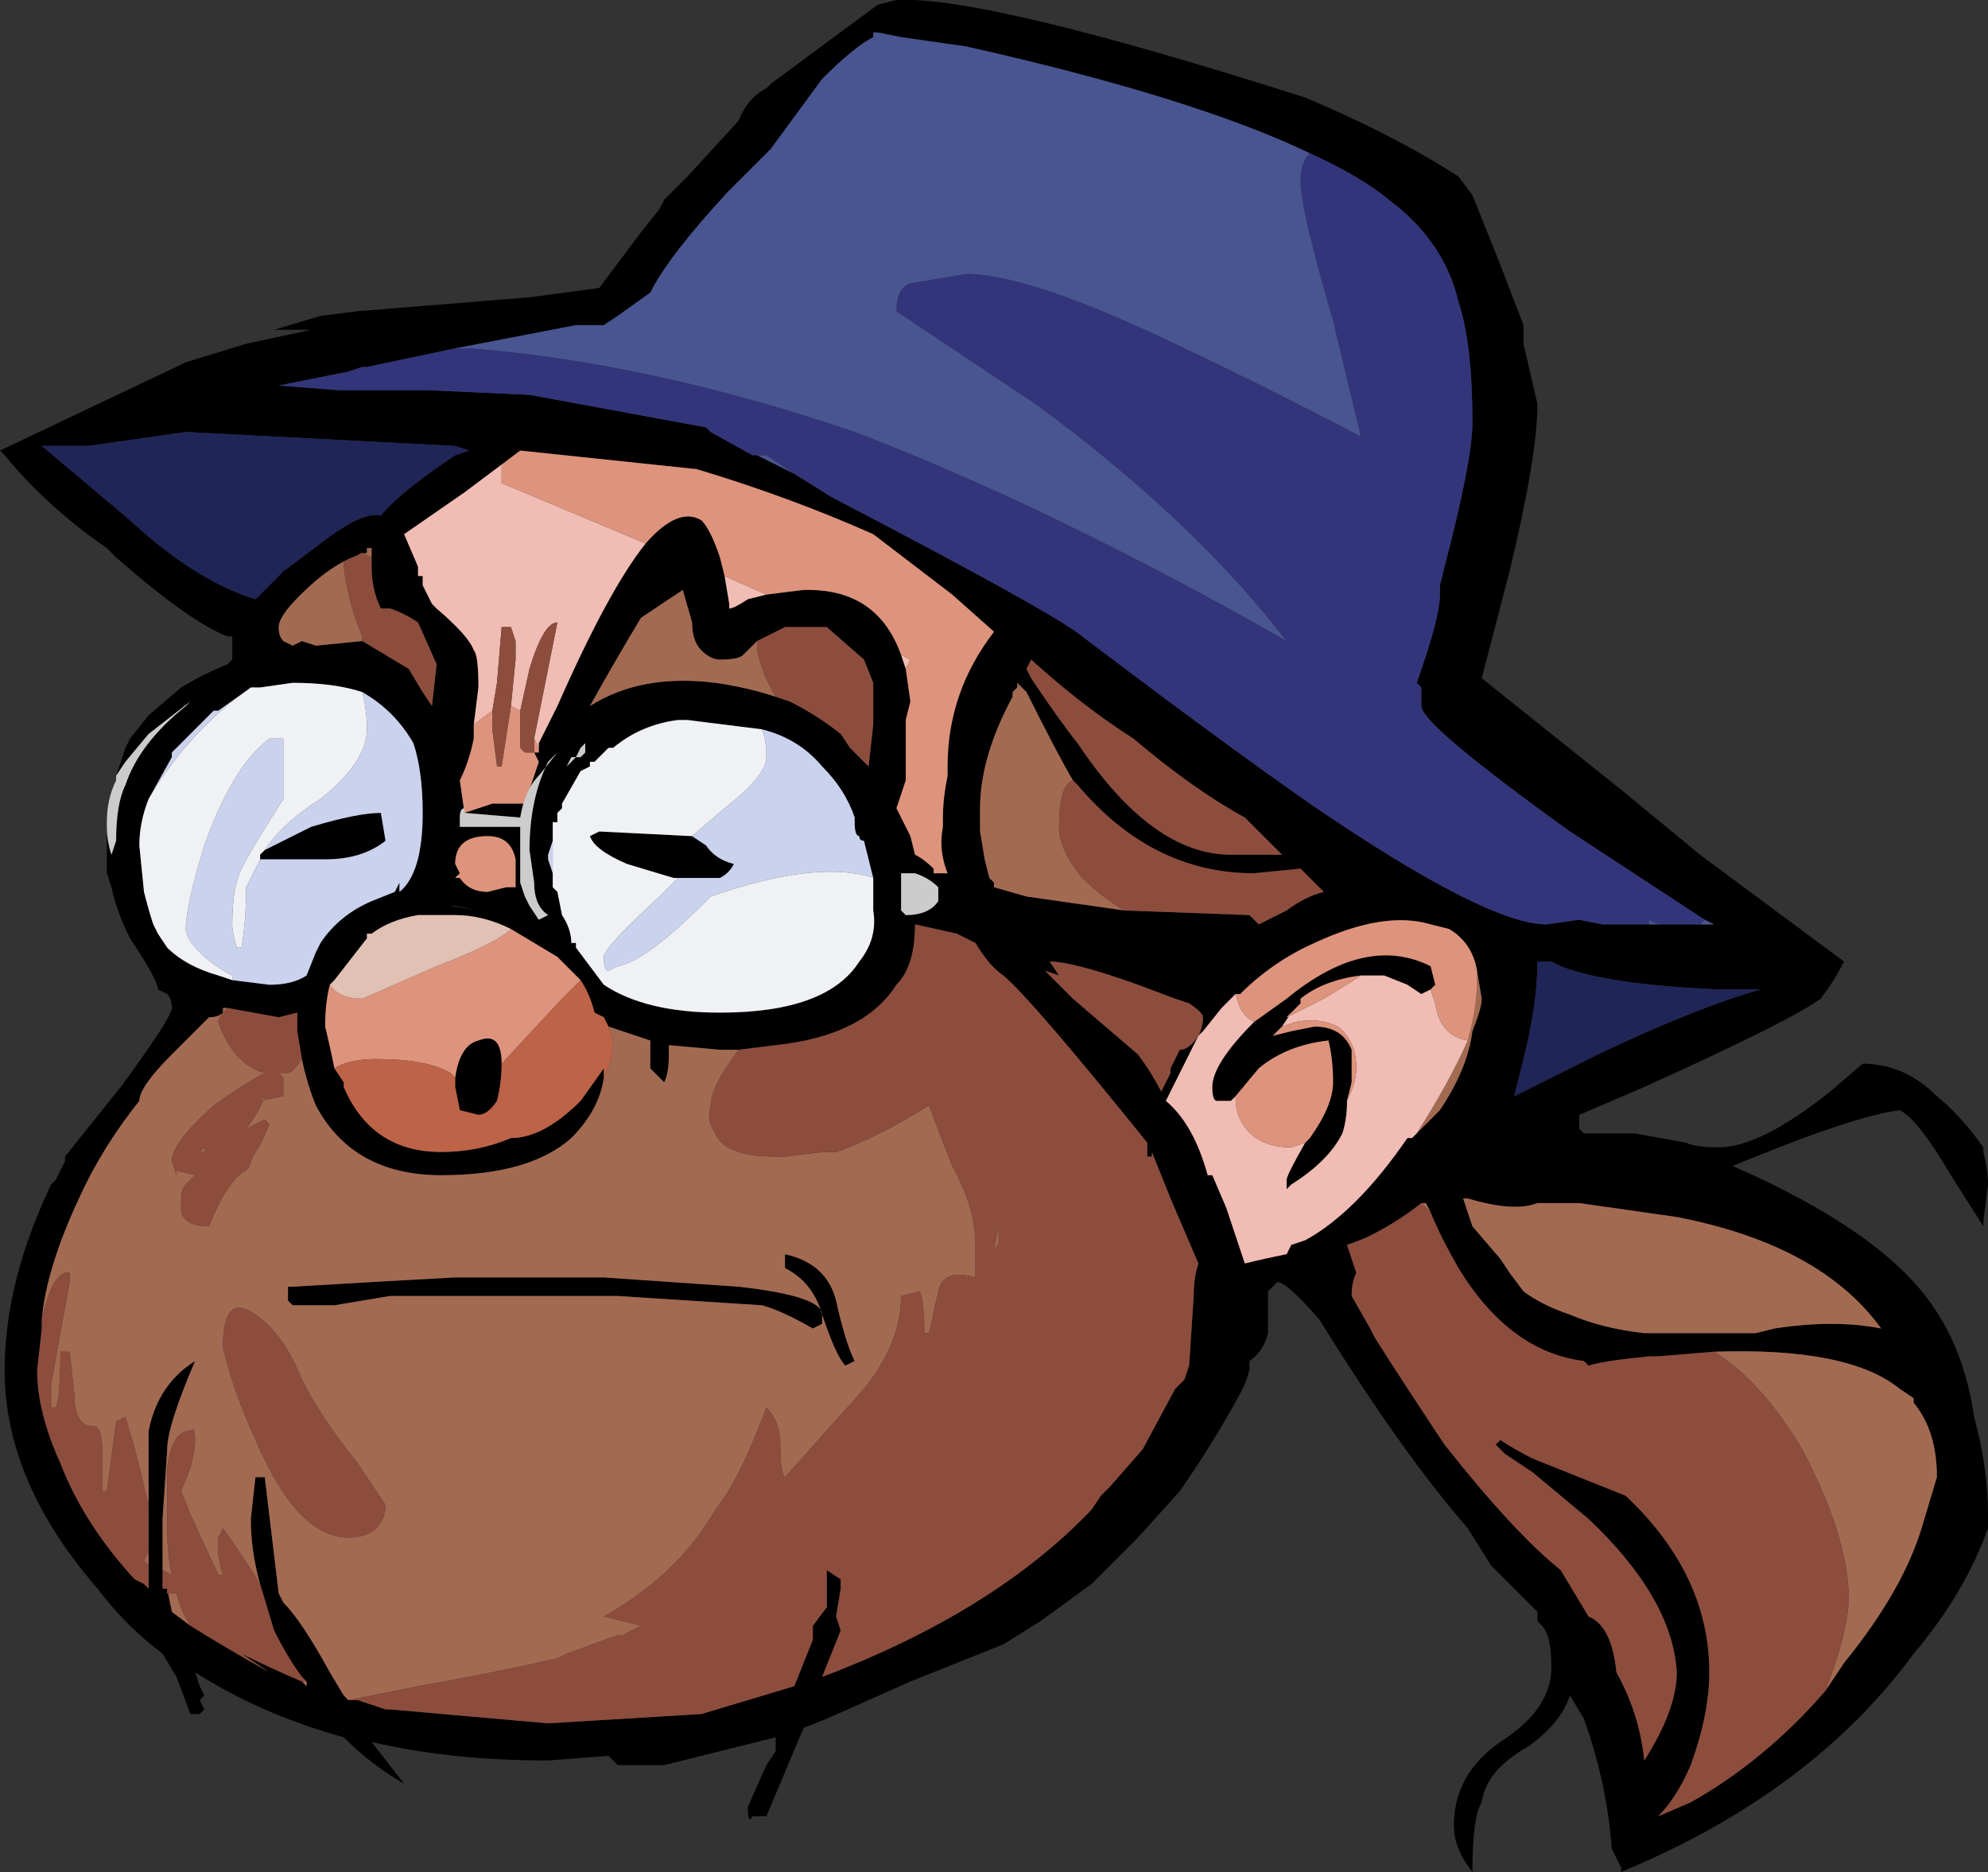 <?xml version="1.0" encoding="UTF-8" standalone="no"?>
<svg xmlns:ffdec="https://www.free-decompiler.com/flash" xmlns:xlink="http://www.w3.org/1999/xlink" ffdec:objectType="shape" height="20.15px" width="21.4px" xmlns="http://www.w3.org/2000/svg">
  <rect width="100%" height="100%" fill="#333333" stroke="none"/>
  <g transform="matrix(1.0, 0.0, 0.0, 1.0, 7.95, 18.4)">
    <path d="M6.15 -16.75 Q4.9 -17.35 2.45 -17.9 L1.75 -18.0 1.5 -18.05 1.45 -18.05 1.45 -18.0 Q1.25 -17.9 0.9 -17.55 L0.35 -16.8 -0.1 -16.35 Q-0.75 -15.65 -0.95 -15.25 L-1.3 -15.0 -1.45 -14.9 -1.75 -14.9 -3.05 -14.65 -4.0 -14.45 -4.05 -14.45 -4.2 -14.4 -4.95 -14.25 -4.3 -14.2 -3.35 -14.2 -2.25 -14.15 -0.35 -13.8 -0.3 -13.75 0.15 -13.5 0.2 -13.5 0.6 -13.3 1.0 -13.05 Q3.4 -11.8 3.7 -11.55 5.15 -10.45 6.15 -9.75 8.05 -8.45 8.7 -8.45 L9.05 -8.5 9.3 -8.45 9.8 -8.45 9.9 -8.45 10.35 -8.45 10.5 -8.45 10.4 -8.5 8.95 -9.45 Q7.35 -10.6 7.35 -10.8 L7.35 -11.0 7.3 -11.05 Q7.55 -11.75 7.55 -12.0 L7.55 -12.1 7.6 -12.3 Q7.9 -13.45 7.9 -13.85 7.9 -14.7 7.75 -15.15 7.6 -15.8 7.0 -16.25 6.7 -16.5 6.15 -16.75 M-6.7 -10.05 L-6.6 -10.35 -6.55 -10.45 -6.35 -10.7 -6.0 -11.0 Q-5.75 -11.15 -5.5 -11.25 L-5.45 -11.3 -5.45 -11.55 -5.5 -11.55 Q-5.9 -11.7 -6.7 -12.4 L-6.8 -12.5 Q-7.45 -12.95 -7.9 -13.5 L-7.95 -13.55 -5.95 -14.5 -5.3 -14.7 -4.6 -14.85 -5.0 -14.85 -4.5 -15.0 -4.1 -15.05 -2.25 -15.2 -1.5 -15.3 -1.05 -15.9 -0.85 -16.15 -0.8 -16.25 -0.55 -16.5 0.0 -17.1 Q0.1 -17.35 0.3 -17.45 L0.35 -17.5 1.5 -18.35 1.7 -18.4 Q2.65 -18.45 6.1 -17.35 7.05 -16.95 7.75 -16.5 L7.9 -16.3 8.2 -15.55 8.45 -14.9 8.45 -14.7 8.6 -14.05 Q8.6 -13.5 8.3 -12.25 L8.0 -11.1 9.5 -9.9 10.35 -9.2 11.9 -8.05 Q11.8 -7.85 11.65 -7.65 11.3 -7.4 9.75 -6.7 L9.05 -6.4 9.05 -6.25 9.1 -6.2 9.65 -6.2 10.2 -6.1 Q10.3 -6.05 10.55 -6.05 11.0 -6.05 11.75 -6.65 L12.1 -6.95 Q12.55 -6.95 12.9 -6.6 13.15 -6.4 13.4 -6.05 L13.4 -6.0 Q13.45 -5.8 13.45 -5.65 L13.4 -5.25 13.4 -5.2 13.05 -5.75 Q12.7 -6.35 12.5 -6.45 12.1 -6.4 11.2 -6.05 L10.7 -5.85 Q12.3 -5.15 12.85 -4.35 13.2 -3.85 13.3 -3.15 13.45 -2.6 13.45 -2.1 L13.45 -1.95 Q13.2 -1.25 12.65 -0.6 11.55 0.9 9.5 1.75 L9.5 1.7 9.4 1.5 Q9.35 0.8 9.1 0.1 L8.95 -0.15 Q8.85 0.15 8.5 0.4 8.05 0.65 8.0 1.0 7.9 1.15 7.9 1.75 7.7 1.5 7.7 1.25 7.7 0.7 8.2 0.35 8.75 0.0 8.75 -0.45 8.75 -0.8 8.65 -0.9 L8.6 -0.95 8.6 -1.05 8.1 -1.55 7.85 -1.95 Q7.15 -2.75 6.25 -4.2 5.9 -4.6 5.8 -4.6 5.75 -4.55 5.7 -4.5 L5.7 -4.05 Q5.65 -3.85 5.5 -3.75 L5.5 -3.65 5.45 -3.5 5.4 -3.4 Q5.1 -2.85 4.75 -2.35 L4.3 -1.85 3.8 -1.35 3.25 -0.95 2.85 -0.7 1.85 -0.3 Q1.4 -0.1 0.95 0.1 L0.7 0.2 0.3 1.15 0.15 1.15 Q0.1 1.25 0.1 1.05 L0.3 0.6 0.4 0.45 0.4 0.3 -0.8 0.6 -1.3 0.6 -1.4 0.5 -2.05 0.55 Q-3.1 0.55 -3.95 0.35 L-3.6 0.8 Q-3.95 0.6 -4.25 0.3 -5.15 0.05 -5.85 -0.4 L-5.8 -0.25 -5.75 -0.15 -5.8 -0.1 -5.75 0.0 -5.8 0.05 -5.9 0.05 -6.05 -0.35 -6.2 -0.6 Q-6.6 -0.9 -6.9 -1.3 -7.9 -2.45 -7.9 -3.65 -7.9 -4.6 -7.4 -5.65 L-7.35 -5.7 -7.25 -5.9 -7.25 -5.95 -6.65 -6.7 Q-6.1 -7.45 -6.1 -7.55 -6.1 -7.65 -6.15 -7.7 L-6.25 -7.75 Q-6.25 -7.85 -6.55 -8.3 -6.7 -8.6 -6.75 -8.85 L-6.8 -9.0 -6.8 -9.55 -6.8 -9.5 Q-6.8 -9.35 -6.75 -9.2 L-6.7 -9.35 Q-6.7 -9.75 -6.6 -9.95 -6.45 -10.4 -5.95 -10.8 L-5.9 -10.85 -6.35 -10.5 -6.6 -10.2 -6.7 -10.05 M7.55 -15.95 L7.55 -15.95 M4.15 -8.6 L5.5 -8.55 5.6 -8.45 5.9 -8.6 Q6.1 -8.75 6.3 -8.8 L6.05 -9.05 5.55 -9.0 Q4.45 -9.0 3.65 -9.95 L3.6 -10.0 Q3.45 -10.25 3.1 -10.95 L3.0 -11.05 3.0 -11.0 2.95 -10.95 2.95 -10.9 Q2.6 -10.25 2.6 -9.7 L2.6 -9.45 2.65 -9.15 2.7 -8.95 2.75 -8.9 2.75 -8.85 3.1 -8.75 4.15 -8.6 M6.7 -7.9 Q6.3 -7.85 6.05 -7.65 L6.05 -7.6 5.95 -7.5 5.85 -7.35 5.75 -7.25 5.95 -7.3 6.2 -7.35 Q6.5 -7.35 6.6 -7.1 L6.6 -6.75 6.55 -6.55 Q6.55 -6.35 6.5 -6.2 6.35 -5.9 5.95 -5.65 L5.9 -5.6 5.9 -5.7 Q5.9 -5.75 6.1 -6.1 L6.15 -6.15 Q6.4 -6.5 6.4 -6.75 6.4 -7.0 6.35 -7.2 5.9 -7.15 5.6 -6.9 L5.35 -6.6 5.3 -6.55 5.15 -6.55 Q5.1 -6.55 5.1 -6.7 5.1 -6.95 5.55 -7.4 L5.9 -7.65 Q6.75 -8.35 7.45 -8.0 L7.5 -7.8 7.45 -7.75 7.35 -7.7 7.2 -7.8 6.95 -7.9 6.7 -7.9 M8.6 -8.05 Q8.6 -7.6 8.45 -7.0 L8.35 -6.6 9.25 -7.05 Q10.3 -7.55 11.0 -7.75 L10.55 -7.75 Q9.35 -7.8 8.85 -8.0 L8.75 -8.05 8.6 -8.05 M7.95 -7.95 Q7.9 -8.25 7.65 -8.4 L7.45 -8.45 Q6.95 -8.6 6.2 -8.25 5.75 -8.05 5.4 -7.7 L5.35 -7.7 5.2 -7.55 5.0 -7.3 4.95 -7.25 4.6 -6.55 Q4.9 -6.3 5.05 -5.75 L5.1 -5.75 5.25 -5.4 Q5.35 -5.1 5.45 -4.8 5.65 -4.85 5.9 -4.9 L5.95 -5.0 6.1 -5.05 Q6.65 -5.35 7.2 -6.15 L7.25 -6.15 7.3 -6.2 7.55 -6.45 Q7.85 -6.9 7.9 -7.3 8.0 -7.55 8.0 -7.65 L7.95 -7.95 M5.45 -4.8 L5.45 -4.8 M3.15 -11.1 Q3.45 -10.65 3.65 -10.4 4.45 -9.2 5.3 -9.2 L5.85 -9.2 5.45 -9.6 Q4.9 -9.9 4.25 -10.45 3.7 -10.8 3.15 -11.3 L3.1 -11.2 3.15 -11.1 M0.3 -12.0 L0.7 -12.05 0.75 -12.05 Q1.5 -12.05 1.75 -11.35 L1.8 -11.2 1.85 -10.85 1.8 -10.65 1.8 -10.0 1.7 -9.7 1.85 -9.4 1.9 -9.2 Q2.0 -9.15 2.1 -9.05 L2.1 -9.0 2.25 -9.0 Q2.15 -9.25 2.2 -9.5 L2.2 -9.6 Q2.2 -9.8 2.25 -10.05 L2.25 -10.15 Q2.25 -10.95 2.75 -11.6 L2.3 -12.0 1.45 -12.65 Q0.55 -13.05 -0.45 -13.35 L-2.35 -13.55 -2.55 -13.4 -2.95 -13.1 -3.6 -12.65 -3.45 -12.3 -3.45 -12.2 -3.4 -12.2 -3.4 -12.1 -3.3 -11.9 -3.25 -11.85 Q-2.9 -11.55 -2.85 -11.4 -2.8 -11.35 -2.8 -11.0 L-2.85 -10.6 -2.85 -10.45 Q-2.9 -10.2 -3.0 -10.0 L-2.95 -9.65 -2.65 -9.75 -2.3 -9.75 -2.15 -10.2 -2.2 -10.3 -2.15 -10.3 -2.15 -10.35 -2.15 -10.4 -1.95 -10.8 Q-1.4 -12.05 -1.0 -12.55 -0.65 -12.95 -0.4 -12.8 -0.3 -12.7 -0.2 -12.4 L-0.15 -12.2 -0.1 -11.9 -0.1 -11.85 Q-0.05 -11.85 0.1 -11.95 L0.3 -12.0 M0.2 -11.5 L0.05 -11.35 Q0.0 -11.3 -0.2 -11.3 -0.3 -11.3 -0.4 -11.4 -0.5 -11.5 -0.5 -11.7 L-0.6 -12.05 -1.05 -11.75 Q-1.35 -11.25 -1.6 -10.8 -1.05 -11.15 -0.25 -11.05 0.1 -11.0 0.4 -10.9 L0.55 -10.85 Q0.85 -10.7 1.1 -10.5 L1.2 -10.35 1.4 -10.15 1.45 -10.6 1.45 -11.05 1.35 -11.3 0.95 -11.65 0.5 -11.65 0.2 -11.5 M1.9 -9.0 L1.75 -9.0 1.75 -8.6 1.8 -8.55 Q2.05 -8.55 2.15 -8.7 L2.15 -8.85 Q2.05 -8.95 1.9 -9.0 M1.45 -8.95 L1.35 -9.35 Q1.3 -9.35 1.3 -9.4 1.25 -9.4 1.25 -9.55 L1.25 -9.6 Q1.15 -9.9 0.9 -10.15 0.65 -10.45 0.25 -10.55 L-0.55 -10.65 -0.65 -10.65 Q-1.05 -10.6 -1.35 -10.35 L-1.4 -10.35 -1.55 -10.2 -1.6 -10.2 -1.6 -10.15 -1.7 -10.1 -1.9 -9.75 -1.9 -9.7 -1.95 -9.65 -1.95 -9.55 -2.0 -9.55 -2.0 -9.5 -2.0 -9.35 -2.05 -9.2 -2.05 -9.15 -2.0 -9.0 -2.0 -8.85 -1.95 -8.8 -1.9 -8.55 Q-1.8 -8.4 -1.8 -8.25 L-1.75 -8.25 -1.75 -8.2 -1.45 -7.8 Q-1.0 -7.5 -0.2 -7.5 0.95 -7.5 1.3 -8.05 1.5 -8.3 1.45 -8.6 L1.45 -8.95 M-0.5 -9.4 L-0.35 -9.3 Q-0.25 -9.15 -0.05 -9.1 -0.1 -9.0 -0.2 -8.95 L-0.65 -8.95 -0.7 -8.95 -1.2 -9.1 Q-1.55 -9.25 -1.6 -9.4 L-1.5 -9.45 -0.5 -9.4 M-4.1 -0.1 L-3.8 0.0 -3.75 0.0 -2.05 0.15 -0.4 0.05 0.6 -0.25 0.8 -0.75 0.8 -0.9 0.95 -1.1 0.95 -1.5 1.1 -1.4 1.1 -1.3 1.05 -1.0 1.1 -0.85 0.9 -0.35 Q2.75 -1.05 3.8 -2.15 L3.9 -2.3 4.0 -2.4 4.35 -2.8 4.7 -3.45 4.8 -3.55 4.85 -3.7 4.9 -4.45 Q4.9 -4.65 4.95 -4.8 L4.65 -5.5 4.45 -6.0 4.45 -5.95 4.4 -5.95 4.4 -6.1 Q3.15 -7.65 2.85 -7.9 2.7 -8.0 2.55 -8.25 L2.35 -8.35 1.9 -8.45 Q1.9 -8.0 1.7 -7.8 1.35 -7.25 0.4 -7.15 L0.0 -7.1 -0.2 -7.1 -0.75 -7.15 -0.75 -7.05 Q-0.75 -6.85 -0.8 -6.75 L-0.95 -6.9 Q-0.95 -7.05 -0.95 -7.2 L-1.4 -7.35 -1.45 -7.45 -1.55 -7.5 Q-1.6 -7.7 -1.7 -7.85 L-1.95 -8.1 Q-2.2 -8.25 -2.45 -8.4 -2.75 -8.55 -3.05 -8.55 L-3.45 -8.55 Q-3.75 -8.5 -3.95 -8.35 L-4.0 -8.35 -4.0 -8.3 -4.35 -7.85 -4.4 -7.8 Q-4.45 -7.6 -4.45 -7.35 -4.4 -7.15 -4.35 -6.9 L-4.25 -6.75 -4.25 -6.7 Q-3.95 -6.0 -3.2 -6.0 -2.8 -6.0 -2.45 -6.15 -2.1 -6.15 -1.7 -6.55 L-1.45 -6.9 -1.45 -6.8 Q-1.5 -6.45 -1.8 -6.15 -2.25 -5.75 -3.2 -5.75 -4.15 -5.75 -4.55 -6.5 -4.65 -6.75 -4.7 -7.0 L-4.75 -7.3 -4.75 -7.5 -4.95 -7.45 -5.5 -7.55 -5.55 -7.55 -5.55 -7.5 Q-5.6 -7.45 -5.7 -7.45 L-6.1 -7.05 Q-6.45 -6.7 -6.45 -6.55 -6.85 -6.05 -7.1 -5.5 -7.45 -4.75 -7.5 -4.2 L-7.5 -4.1 -7.55 -3.65 Q-7.55 -3.2 -7.3 -2.65 -7.05 -2.0 -6.5 -1.4 L-6.4 -1.35 -6.35 -1.3 -6.35 -1.55 -6.35 -1.7 -6.35 -2.2 -6.35 -3.0 Q-6.25 -3.5 -5.85 -3.75 -6.15 -3.05 -6.15 -2.8 L-6.2 -2.05 -6.2 -1.5 -6.2 -1.3 -6.15 -1.3 -6.1 -1.05 -5.9 -0.9 Q-5.5 -0.65 -5.05 -0.4 L-5.35 -0.6 Q-5.05 -0.45 -4.7 -0.3 L-4.65 -0.25 -4.65 -0.3 -4.7 -0.35 Q-4.85 -0.55 -5.0 -0.85 L-5.15 -1.35 Q-5.25 -1.7 -5.25 -2.05 L-5.2 -2.5 -5.1 -2.5 -4.95 -1.25 -4.9 -1.15 Q-4.7 -0.95 -4.4 -0.4 L-4.25 -0.15 -4.2 -0.1 -4.1 -0.1 M3.6 -7.65 L4.3 -7.05 Q4.45 -6.85 4.55 -6.65 L4.65 -6.85 4.65 -6.9 4.75 -7.1 Q4.85 -7.1 4.95 -7.25 5.0 -7.35 5.0 -7.45 5.0 -7.5 4.85 -7.6 L4.7 -7.65 4.3 -7.8 Q3.6 -8.05 3.35 -8.05 L3.45 -7.9 3.3 -7.95 3.6 -7.65 M0.5 -4.9 Q0.95 -4.8 1.05 -4.4 1.15 -3.95 1.25 -3.75 L1.15 -3.7 Q1.05 -3.8 0.9 -4.25 0.8 -4.6 0.5 -4.75 L0.5 -4.9 M0.8 -4.1 Q0.45 -4.3 0.25 -4.35 L-1.3 -4.45 -3.75 -4.45 -4.35 -4.35 -4.8 -4.35 -4.85 -4.4 -4.85 -4.55 -4.8 -4.55 -3.95 -4.6 -3.05 -4.65 -1.45 -4.65 0.0 -4.55 Q0.9 -4.45 0.9 -4.25 L0.9 -4.15 0.8 -4.1 M10.5 -3.85 L9.9 -3.8 9.8 -3.8 Q9.3 -3.75 9.15 -3.7 L9.1 -3.75 Q8.3 -3.85 7.75 -4.75 7.55 -5.1 7.45 -5.35 L7.4 -5.45 7.35 -5.45 Q7.1 -5.25 6.8 -5.1 6.7 -5.05 6.55 -5.0 L6.65 -4.7 Q6.6 -4.6 6.6 -4.45 L6.8 -4.1 6.85 -4.0 Q7.2 -3.45 7.6 -2.85 8.35 -1.9 8.85 -1.5 L9.15 -1.0 Q9.4 -0.9 9.45 -0.4 9.7 0.05 9.75 0.55 10.1 0.0 10.1 -0.4 10.05 -1.2 9.15 -2.05 L8.55 -2.55 8.25 -2.75 8.15 -2.85 8.2 -2.9 Q8.35 -2.8 8.55 -2.7 L9.55 -2.3 Q10.45 -1.45 10.45 -0.4 10.45 0.05 10.25 0.6 10.1 0.95 9.9 1.15 L10.25 1.0 Q11.05 0.55 11.7 -0.2 L11.9 -0.5 Q12.55 -1.3 12.75 -2.0 L12.9 -2.5 Q12.9 -3.0 12.65 -3.3 L12.65 -3.35 12.5 -3.45 Q11.95 -3.9 10.5 -3.85 M10.1 -4.05 L10.95 -4.05 11.15 -4.1 Q11.8 -4.2 12.3 -4.1 11.65 -5.0 10.1 -5.3 L9.05 -5.45 8.6 -5.45 Q8.35 -5.35 7.85 -5.5 L7.8 -5.5 7.9 -5.2 8.2 -4.85 8.3 -4.7 8.45 -4.5 Q8.65 -4.35 8.95 -4.25 9.3 -4.1 9.75 -4.05 L10.1 -4.05 M-2.9 -13.55 L-3.05 -13.6 -5.95 -13.75 -7.0 -13.6 -7.5 -13.6 -6.55 -12.8 Q-5.85 -12.15 -5.2 -11.95 L-4.9 -12.25 -4.5 -12.55 Q-4.05 -12.9 -3.85 -12.85 -3.65 -13.1 -3.05 -13.5 L-2.9 -13.55 M-4.05 -11.5 L-3.55 -11.2 -3.4 -10.95 -3.3 -10.8 -3.25 -11.25 -3.45 -11.7 Q-3.6 -11.8 -3.75 -11.85 L-3.85 -11.85 Q-3.95 -12.05 -3.95 -12.3 L-3.95 -12.4 -3.95 -12.5 -4.0 -12.5 -4.0 -12.45 Q-4.25 -12.4 -4.55 -12.15 -4.95 -11.8 -4.95 -11.65 -4.95 -11.55 -4.9 -11.5 L-4.8 -11.45 -4.7 -11.5 -4.55 -11.45 -4.05 -11.5 M-3.8 -12.5 L-3.8 -12.5 M-5.25 -11.0 L-5.6 -10.75 -5.65 -10.75 -6.1 -10.3 -6.1 -10.25 -6.35 -9.8 Q-6.45 -9.55 -6.45 -9.3 L-6.4 -8.8 Q-6.35 -8.6 -6.3 -8.45 L-6.25 -8.35 -6.15 -8.2 Q-5.95 -8.0 -5.6 -7.9 L-5.45 -7.85 -5.05 -7.8 Q-4.8 -7.8 -4.65 -7.9 L-4.55 -8.15 -4.5 -8.25 Q-4.3 -8.55 -3.95 -8.7 L-3.7 -8.8 -3.65 -8.9 -3.65 -8.8 Q-3.4 -9.0 -3.4 -9.65 -3.4 -10.1 -3.5 -10.4 -3.7 -10.75 -4.05 -10.95 -4.35 -11.05 -4.8 -11.05 L-5.15 -11.0 -5.25 -11.0 M-5.1 -9.25 L-4.6 -9.5 Q-4.1 -9.65 -3.85 -9.65 L-3.8 -9.35 Q-4.05 -9.15 -4.45 -9.15 L-5.15 -9.15 -5.15 -9.2 -5.1 -9.25 M-2.95 -9.65 L-2.95 -9.7 Q-3.0 -9.7 -3.0 -9.6 L-3.0 -9.5 -2.35 -9.5 -2.35 -8.9 -2.3 -8.75 -2.25 -8.65 -2.15 -8.5 -2.05 -8.55 -2.05 -8.55 Q-2.2 -8.65 -2.2 -8.9 L-2.25 -9.25 Q-2.25 -9.8 -2.05 -10.2 L-1.95 -10.3 -2.15 -10.05 Q-2.3 -9.9 -2.35 -9.6 L-2.95 -9.65 M-3.05 -9.1 L-3.0 -9.0 -3.05 -8.95 -3.0 -8.95 Q-2.9 -8.8 -2.7 -8.8 L-2.5 -8.85 -2.4 -8.85 -2.4 -9.15 Q-2.45 -9.4 -2.7 -9.4 -3.05 -9.4 -3.05 -9.1 M-3.1 -8.65 L-2.8 -8.6 -3.05 -8.65 -3.1 -8.65 M-1.65 -10.45 L-1.65 -10.4 -1.7 -10.35 -1.75 -10.25 -1.8 -10.25 -1.85 -10.15 -1.75 -10.25 -1.7 -10.25 -1.65 -10.3 -1.65 -10.45 -1.65 -10.45 M-6.55 -9.2 L-6.55 -9.2 M-2.55 -6.95 Q-2.55 -6.75 -2.6 -6.55 -2.7 -6.4 -2.8 -6.4 L-3.0 -6.45 -3.05 -6.7 -3.05 -6.8 Q-3.0 -7.15 -2.8 -7.2 -2.55 -7.3 -2.55 -6.95" fill="#000000" fill-rule="evenodd" stroke="none"/>
    <path d="M3.6 -10.0 Q3.45 -9.95 3.45 -9.5 3.45 -9.25 3.7 -8.95 3.9 -8.75 4.15 -8.6 L3.1 -8.75 2.75 -8.85 2.75 -8.9 2.7 -8.95 2.65 -9.15 2.6 -9.45 2.6 -9.7 Q2.6 -10.25 2.95 -10.9 L2.95 -10.95 3.0 -11.0 3.0 -11.05 3.1 -10.95 Q3.45 -10.25 3.6 -10.0 M7.95 -7.95 L8.0 -7.65 Q8.0 -7.55 7.9 -7.3 7.85 -6.9 7.55 -6.45 L7.3 -6.2 Q7.65 -6.75 7.85 -7.2 7.95 -7.55 7.95 -7.85 L7.95 -7.95 M0.4 -10.9 Q0.1 -11.0 -0.25 -11.05 -1.05 -11.15 -1.6 -10.8 -1.35 -11.25 -1.05 -11.75 L-0.6 -12.05 -0.5 -11.7 Q-0.5 -11.5 -0.4 -11.4 -0.3 -11.3 -0.2 -11.3 0.0 -11.3 0.05 -11.35 L0.2 -11.5 0.2 -11.4 Q0.25 -11.15 0.4 -10.9 M0.0 -7.1 Q-0.3 -6.7 -0.3 -6.5 -0.35 -6.35 -0.25 -6.2 -0.15 -5.95 0.4 -5.95 L0.5 -5.95 0.9 -6.0 1.05 -6.0 Q1.35 -6.1 1.8 -6.35 L2.05 -6.5 Q2.2 -6.1 2.3 -5.85 2.55 -5.4 2.55 -5.0 L2.55 -4.65 Q2.2 -4.75 2.15 -4.5 L2.05 -4.05 2.0 -4.05 Q2.0 -4.4 1.95 -4.5 L1.75 -4.45 Q1.75 -3.95 1.35 -3.45 L0.5 -2.5 Q0.45 -2.55 0.45 -2.85 0.45 -3.1 0.3 -3.25 0.0 -2.45 -0.25 -2.15 -0.65 -1.45 -1.45 -1.0 L-1.05 -0.9 -1.25 -0.8 -1.3 -0.8 -1.85 -0.6 -1.95 -0.55 Q-2.6 -0.4 -3.45 -0.25 L-4.2 -0.1 -4.1 -0.1 -4.2 -0.1 -4.25 -0.15 -4.4 -0.4 Q-4.7 -0.95 -4.9 -1.15 L-4.95 -1.25 -5.1 -2.5 -5.2 -2.5 -5.25 -2.05 Q-5.25 -1.7 -5.15 -1.35 -5.4 -1.75 -5.55 -1.95 L-5.6 -1.85 -5.6 -1.7 Q-5.6 -1.6 -5.55 -1.45 L-5.6 -1.45 -5.9 -2.1 -6.0 -2.35 -5.9 -2.6 Q-5.85 -2.8 -5.85 -2.9 -5.85 -3.05 -5.9 -3.0 -6.1 -3.0 -6.15 -2.6 L-6.15 -1.95 Q-6.15 -1.65 -6.1 -1.45 L-6.2 -1.5 -6.2 -2.05 -6.15 -2.8 Q-6.15 -3.05 -5.85 -3.75 -6.25 -3.5 -6.35 -3.0 L-6.35 -2.2 -6.4 -2.4 Q-6.45 -2.65 -6.6 -3.15 L-6.7 -3.1 -6.8 -2.35 -6.85 -2.35 -6.85 -2.8 Q-6.85 -3.05 -6.95 -3.05 -7.15 -3.05 -7.15 -3.4 L-7.2 -3.85 -7.3 -3.85 Q-7.3 -3.35 -7.35 -3.25 L-7.4 -3.25 -7.4 -3.5 -7.2 -4.6 -7.2 -4.7 -7.25 -4.7 Q-7.4 -4.65 -7.5 -4.2 -7.45 -4.75 -7.1 -5.5 -6.85 -6.05 -6.45 -6.55 -6.45 -6.7 -6.1 -7.05 L-5.7 -7.45 Q-5.6 -7.45 -5.55 -7.5 L-5.55 -7.55 -5.5 -7.55 Q-5.6 -7.45 -5.6 -7.4 -5.55 -7.25 -5.45 -7.1 -5.3 -6.9 -5.1 -6.85 -5.3 -6.75 -5.65 -6.5 -6.1 -6.1 -6.1 -5.9 L-6.05 -5.75 -6.05 -5.8 -5.85 -5.75 -5.95 -5.65 Q-6.0 -5.6 -6.0 -5.5 L-6.0 -5.35 Q-5.95 -5.2 -5.7 -5.2 -5.5 -5.7 -5.3 -5.8 -5.25 -5.85 -5.25 -5.9 L-5.2 -6.0 Q-5.15 -6.05 -5.05 -6.3 L-5.1 -6.35 -5.3 -6.25 Q-5.15 -6.45 -5.1 -6.6 L-5.15 -6.55 -4.9 -6.6 -4.9 -6.8 -4.95 -6.85 -4.85 -6.85 Q-4.8 -6.85 -4.7 -7.0 -4.65 -6.75 -4.55 -6.5 -4.15 -5.75 -3.2 -5.75 -2.25 -5.75 -1.8 -6.15 -1.5 -6.45 -1.45 -6.8 -1.35 -7.0 -1.35 -7.2 L-1.4 -7.35 -0.95 -7.2 Q-0.95 -7.05 -0.95 -6.9 L-0.8 -6.75 Q-0.75 -6.85 -0.75 -7.05 L-0.75 -7.15 -0.2 -7.1 0.0 -7.1 M-4.65 -0.3 L-4.65 -0.25 -4.7 -0.3 -4.65 -0.3 M-5.9 -0.9 L-6.1 -1.05 -6.15 -1.3 -6.15 -1.25 -6.05 -1.25 Q-6.0 -1.05 -5.9 -0.9 M-6.35 -1.7 L-6.35 -1.55 -6.4 -1.6 -6.35 -1.7 M-6.35 -1.3 L-6.4 -1.35 -6.35 -1.3 M4.5 -7.45 L4.5 -7.45 M0.8 -4.1 L0.9 -4.15 0.9 -4.25 Q0.9 -4.45 0.0 -4.55 L-1.45 -4.65 -3.05 -4.65 -3.95 -4.6 -4.8 -4.55 -4.85 -4.55 -4.85 -4.4 -4.8 -4.35 -4.35 -4.35 -3.75 -4.45 -1.3 -4.45 0.25 -4.35 Q0.45 -4.3 0.8 -4.1 M0.5 -4.9 L0.5 -4.75 Q0.8 -4.6 0.9 -4.25 1.05 -3.8 1.15 -3.7 L1.25 -3.75 Q1.15 -3.95 1.05 -4.4 0.95 -4.8 0.5 -4.9 M2.8 -5.2 L2.8 -5.05 Q2.8 -5.0 2.75 -4.95 L2.8 -5.2 M10.5 -3.85 Q11.95 -3.9 12.5 -3.45 L12.65 -3.35 12.65 -3.3 Q12.9 -3.0 12.9 -2.5 L12.75 -2.0 Q12.55 -1.3 11.9 -0.5 L11.7 -0.2 Q11.95 -0.85 11.95 -1.2 11.95 -1.85 11.45 -2.8 11.0 -3.55 10.5 -3.85 M7.35 -5.45 L7.4 -5.45 7.45 -5.35 7.35 -5.45 M10.1 -4.05 L9.75 -4.05 Q9.3 -4.1 8.95 -4.25 8.65 -4.35 8.45 -4.5 L8.3 -4.7 8.2 -4.85 7.9 -5.2 7.8 -5.5 7.85 -5.5 Q8.35 -5.35 8.6 -5.45 L9.05 -5.45 10.1 -5.3 Q11.65 -5.0 12.3 -4.1 11.8 -4.2 11.15 -4.1 L10.95 -4.05 10.1 -4.05 M-3.95 -12.4 L-4.05 -12.45 -4.25 -12.35 -4.25 -12.3 Q-4.2 -11.9 -4.05 -11.55 L-4.05 -11.5 -4.55 -11.45 -4.7 -11.5 -4.8 -11.45 -4.9 -11.5 Q-4.95 -11.55 -4.95 -11.65 -4.95 -11.8 -4.55 -12.15 -4.25 -12.4 -4.0 -12.45 L-4.0 -12.5 -3.95 -12.5 -3.95 -12.4 M-3.8 -12.5 L-3.8 -12.5 M-5.2 -4.25 Q-5.55 -4.5 -5.55 -3.9 -5.45 -3.45 -5.2 -2.9 -4.75 -1.85 -4.2 -1.85 -4.0 -1.85 -3.9 -1.95 -3.8 -2.05 -3.8 -2.2 L-4.1 -2.65 Q-4.5 -3.15 -4.7 -3.55 -4.9 -4.05 -5.2 -4.25 M-5.75 -6.05 L-5.75 -6.0 -5.8 -6.0 -5.75 -6.05" fill="#a36a52" fill-rule="evenodd" stroke="none"/>
    <path d="M0.25 -10.55 Q0.65 -10.45 0.9 -10.15 1.15 -9.9 1.25 -9.6 L1.25 -9.55 Q1.25 -9.4 1.3 -9.4 1.3 -9.35 1.35 -9.35 L1.45 -8.95 Q0.85 -9.15 -0.3 -8.75 L-0.35 -8.7 Q-1.0 -8.05 -1.3 -8.0 L-1.4 -7.95 Q-1.45 -7.95 -1.45 -8.1 -1.45 -8.2 -0.85 -8.75 L-0.65 -8.95 -0.2 -8.95 Q-0.1 -9.0 -0.05 -9.1 -0.25 -9.15 -0.35 -9.3 L-0.5 -9.4 -0.15 -9.7 Q0.3 -10.05 0.3 -10.25 0.3 -10.45 0.25 -10.55 M-2.0 -9.0 L-2.05 -9.15 -2.05 -9.2 -2.0 -9.35 -2.0 -9.5 -2.0 -9.0 M-6.35 -9.8 L-6.1 -10.25 -6.1 -10.3 -5.65 -10.75 -5.6 -10.75 -5.25 -11.0 -5.45 -10.85 Q-6.0 -10.4 -6.35 -9.8 M-4.05 -10.95 Q-3.7 -10.75 -3.5 -10.4 -3.4 -10.1 -3.4 -9.65 -3.4 -9.0 -3.65 -8.8 L-3.65 -8.9 -3.7 -8.8 -3.95 -8.7 Q-4.3 -8.55 -4.5 -8.25 L-4.55 -8.15 -4.65 -7.9 Q-4.8 -7.8 -5.05 -7.8 L-5.45 -7.85 -5.45 -7.9 Q-5.65 -8.0 -5.8 -8.15 -5.95 -8.3 -5.95 -8.4 -5.95 -8.65 -5.75 -9.3 -5.45 -10.15 -5.05 -10.45 L-4.9 -10.45 -4.9 -9.8 Q-5.25 -9.25 -5.35 -9.05 -5.45 -8.85 -5.45 -8.45 -5.45 -8.35 -5.4 -8.2 L-5.35 -8.2 Q-5.3 -8.5 -5.3 -8.85 L-5.15 -9.15 -4.45 -9.15 Q-4.05 -9.15 -3.8 -9.35 L-3.85 -9.65 Q-4.1 -9.65 -4.6 -9.5 L-5.1 -9.25 Q-4.9 -9.55 -4.5 -9.8 -4.0 -10.2 -4.0 -10.55 -4.0 -10.75 -4.05 -10.95" fill="#cbd2ed" fill-rule="evenodd" stroke="none"/>
    <path d="M5.95 -7.5 L5.9 -7.45 6.3 -7.65 Q6.55 -7.8 6.7 -7.9 L6.95 -7.9 7.2 -7.8 7.35 -7.7 7.45 -7.75 7.5 -7.6 Q7.55 -7.25 7.85 -7.2 7.65 -6.75 7.3 -6.2 L7.25 -6.15 7.2 -6.15 Q6.65 -5.35 6.1 -5.05 L5.95 -5.0 5.9 -4.9 Q5.65 -4.85 5.45 -4.8 5.35 -5.1 5.25 -5.4 L5.1 -5.75 5.05 -5.75 Q4.9 -6.3 4.6 -6.55 L4.95 -7.25 5.0 -7.3 5.2 -7.55 5.35 -7.7 5.4 -7.55 Q5.45 -7.45 5.55 -7.4 5.1 -6.95 5.1 -6.7 5.1 -6.55 5.15 -6.55 L5.3 -6.55 5.35 -6.6 Q5.35 -6.45 5.4 -6.35 5.55 -6.05 5.95 -6.05 L6.1 -6.1 Q5.9 -5.75 5.9 -5.7 L5.9 -5.6 5.95 -5.65 Q6.35 -5.9 6.5 -6.2 6.55 -6.35 6.55 -6.55 6.65 -6.75 6.65 -6.9 6.65 -7.2 6.45 -7.35 6.25 -7.45 6.0 -7.4 L5.85 -7.35 5.95 -7.5 M1.75 -11.35 L1.85 -11.3 1.8 -11.2 1.75 -11.35 M-2.55 -13.4 L-2.55 -13.2 -1.0 -12.55 Q-1.4 -12.05 -1.95 -10.8 L-2.15 -10.4 -2.15 -10.35 -2.2 -10.45 -1.95 -11.7 Q-2.1 -11.7 -2.25 -11.2 L-2.35 -10.75 -2.45 -10.8 -2.4 -11.3 -2.4 -11.5 -2.45 -11.65 -2.55 -11.65 -2.6 -11.05 -2.65 -10.75 -2.85 -10.6 -2.8 -11.0 Q-2.8 -11.35 -2.85 -11.4 -2.9 -11.55 -3.25 -11.85 L-3.3 -11.9 -3.4 -12.1 -3.4 -12.2 -3.45 -12.2 -3.45 -12.3 -3.6 -12.65 -2.95 -13.1 -2.55 -13.4 M-0.15 -12.2 L0.3 -12.0 0.1 -11.95 Q-0.05 -11.85 -0.1 -11.85 L-0.1 -11.9 -0.15 -12.2" fill="#f0bcb3" fill-rule="evenodd" stroke="none"/>
    <path d="M5.95 -7.5 L6.05 -7.6 6.05 -7.65 Q6.3 -7.85 6.7 -7.9 6.55 -7.8 6.3 -7.65 L5.9 -7.45 5.95 -7.5 M7.45 -7.75 L7.5 -7.8 7.45 -8.0 Q6.75 -8.35 5.9 -7.65 L5.55 -7.4 Q5.45 -7.45 5.4 -7.55 L5.35 -7.7 5.4 -7.7 Q5.75 -8.05 6.2 -8.25 6.95 -8.6 7.45 -8.45 L7.65 -8.4 Q7.9 -8.25 7.95 -7.95 L7.95 -7.85 Q7.95 -7.55 7.85 -7.2 7.55 -7.25 7.5 -7.6 L7.45 -7.75 M5.35 -6.6 L5.6 -6.9 Q5.9 -7.15 6.35 -7.2 6.4 -7.0 6.4 -6.75 6.4 -6.5 6.15 -6.15 L6.1 -6.1 5.95 -6.05 Q5.55 -6.05 5.4 -6.35 5.35 -6.45 5.35 -6.6 M6.55 -6.55 L6.6 -6.75 6.6 -7.1 Q6.5 -7.35 6.2 -7.35 L5.95 -7.3 5.75 -7.25 5.85 -7.35 6.0 -7.4 Q6.25 -7.45 6.45 -7.35 6.65 -7.2 6.65 -6.9 6.65 -6.75 6.55 -6.55 M1.75 -11.35 Q1.5 -12.05 0.75 -12.05 L0.7 -12.05 0.3 -12.0 -0.15 -12.2 -0.2 -12.4 Q-0.3 -12.7 -0.4 -12.8 -0.65 -12.95 -1.0 -12.55 L-2.55 -13.2 -2.55 -13.4 -2.35 -13.55 -0.45 -13.35 Q0.55 -13.05 1.45 -12.65 L2.3 -12.0 2.75 -11.6 Q2.25 -10.95 2.25 -10.15 L2.25 -10.05 Q2.2 -9.8 2.2 -9.6 L2.2 -9.5 Q2.15 -9.25 2.25 -9.0 L2.1 -9.0 2.1 -9.05 Q2.0 -9.15 1.9 -9.2 L1.85 -9.4 1.7 -9.7 1.8 -10.0 1.8 -10.65 1.85 -10.85 1.8 -11.2 1.85 -11.3 1.75 -11.35 M-4.35 -6.9 Q-4.4 -7.15 -4.45 -7.35 -4.45 -7.6 -4.4 -7.8 -4.3 -7.65 -4.05 -7.65 L-3.25 -8.0 Q-2.6 -8.25 -2.45 -8.4 -2.2 -8.25 -1.95 -8.1 L-1.7 -7.85 -1.9 -7.65 -2.55 -6.95 Q-2.55 -7.3 -2.8 -7.2 -3.0 -7.15 -3.05 -6.8 L-3.1 -6.85 Q-3.35 -7.0 -3.9 -7.0 -4.2 -7.0 -4.35 -6.9 M-2.65 -10.75 L-2.65 -10.55 -2.6 -10.15 -2.55 -10.15 -2.45 -10.8 -2.35 -10.75 -2.35 -10.35 -2.3 -10.3 -2.2 -10.3 -2.2 -10.45 -2.15 -10.35 -2.15 -10.3 -2.2 -10.3 -2.15 -10.2 -2.3 -9.75 -2.65 -9.75 -2.95 -9.65 -3.0 -10.0 Q-2.9 -10.2 -2.85 -10.45 L-2.85 -10.6 -2.65 -10.75 M-3.05 -9.1 Q-3.05 -9.4 -2.7 -9.4 -2.45 -9.4 -2.4 -9.15 L-2.4 -8.85 -2.5 -8.85 -2.7 -8.8 Q-2.9 -8.8 -3.0 -8.95 L-3.05 -8.95 -3.0 -9.0 -3.05 -9.1" fill="#de937c" fill-rule="evenodd" stroke="none"/>
    <path d="M-1.45 -6.8 L-1.45 -6.9 -1.7 -6.55 Q-2.1 -6.15 -2.45 -6.15 -2.8 -6.0 -3.2 -6.0 -3.95 -6.0 -4.25 -6.7 L-4.25 -6.75 -4.35 -6.9 Q-4.2 -7.0 -3.9 -7.0 -3.35 -7.0 -3.1 -6.85 L-3.05 -6.8 -3.05 -6.7 -3.0 -6.45 -2.8 -6.4 Q-2.7 -6.4 -2.6 -6.55 -2.55 -6.75 -2.55 -6.95 L-1.9 -7.65 -1.7 -7.85 Q-1.6 -7.7 -1.55 -7.5 L-1.45 -7.45 -1.4 -7.35 -1.35 -7.2 Q-1.35 -7.0 -1.45 -6.8" fill="#bd6348" fill-rule="evenodd" stroke="none"/>
    <path d="M-4.4 -7.8 L-4.35 -7.85 -4.0 -8.3 -4.0 -8.35 -3.95 -8.35 Q-3.75 -8.5 -3.45 -8.55 L-3.05 -8.55 Q-2.75 -8.55 -2.45 -8.4 -2.6 -8.25 -3.25 -8.0 L-4.05 -7.65 Q-4.3 -7.65 -4.4 -7.8" fill="#e0c1b4" fill-rule="evenodd" stroke="none"/>
    <path d="M0.25 -10.55 Q0.3 -10.45 0.3 -10.25 0.3 -10.05 -0.15 -9.7 L-0.5 -9.4 -1.5 -9.45 -1.6 -9.4 Q-1.55 -9.25 -1.2 -9.1 L-0.7 -8.95 -0.65 -8.95 -0.85 -8.75 Q-1.45 -8.2 -1.45 -8.1 -1.45 -7.95 -1.4 -7.95 L-1.3 -8.0 Q-1.0 -8.05 -0.35 -8.7 L-0.3 -8.75 Q0.85 -9.15 1.45 -8.95 L1.45 -8.6 Q1.5 -8.3 1.3 -8.05 0.95 -7.5 -0.2 -7.5 -1.0 -7.5 -1.45 -7.8 L-1.75 -8.2 -1.75 -8.25 -1.8 -8.25 Q-1.8 -8.4 -1.9 -8.55 L-1.95 -8.8 -2.0 -8.85 -2.0 -9.0 -2.0 -9.5 -2.0 -9.55 -1.95 -9.55 -1.95 -9.65 -1.9 -9.7 -1.9 -9.75 -1.7 -10.1 -1.6 -10.15 -1.6 -10.2 -1.55 -10.2 -1.4 -10.35 -1.35 -10.35 Q-1.05 -10.6 -0.65 -10.65 L-0.55 -10.65 0.25 -10.55 M-6.35 -9.8 Q-6.0 -10.4 -5.45 -10.85 L-5.25 -11.0 -5.15 -11.0 -4.8 -11.05 Q-4.35 -11.05 -4.05 -10.95 -4.0 -10.75 -4.0 -10.55 -4.0 -10.2 -4.5 -9.8 -4.9 -9.55 -5.1 -9.25 L-5.15 -9.2 -5.15 -9.15 -5.3 -8.85 Q-5.3 -8.5 -5.35 -8.2 L-5.4 -8.2 Q-5.45 -8.35 -5.45 -8.45 -5.45 -8.85 -5.35 -9.05 -5.25 -9.25 -4.9 -9.8 L-4.9 -10.45 -5.05 -10.45 Q-5.45 -10.15 -5.75 -9.3 -5.95 -8.65 -5.95 -8.4 -5.95 -8.3 -5.8 -8.15 -5.65 -8.0 -5.45 -7.9 L-5.45 -7.85 -5.6 -7.9 Q-5.95 -8.0 -6.15 -8.2 L-6.25 -8.35 -6.3 -8.45 Q-6.35 -8.6 -6.4 -8.8 L-6.45 -9.3 Q-6.45 -9.55 -6.35 -9.8" fill="#eff1f5" fill-rule="evenodd" stroke="none"/>
    <path d="M3.6 -10.0 L3.65 -9.95 Q4.45 -9.0 5.55 -9.0 L6.05 -9.05 6.3 -8.8 Q6.1 -8.75 5.9 -8.6 L5.6 -8.45 5.5 -8.55 4.15 -8.6 Q3.9 -8.75 3.7 -8.95 3.45 -9.25 3.45 -9.5 3.45 -9.95 3.6 -10.0 M5.45 -4.8 L5.45 -4.8 M3.15 -11.1 L3.1 -11.2 3.15 -11.3 Q3.7 -10.8 4.25 -10.45 4.9 -9.9 5.45 -9.6 L5.85 -9.2 5.3 -9.2 Q4.45 -9.2 3.65 -10.4 3.45 -10.65 3.15 -11.1 M0.4 -10.9 Q0.25 -11.15 0.2 -11.4 L0.2 -11.5 0.5 -11.65 0.95 -11.65 1.35 -11.3 1.45 -11.05 1.45 -10.6 1.4 -10.15 1.2 -10.35 1.1 -10.5 Q0.85 -10.7 0.55 -10.85 L0.4 -10.9 M0.0 -7.1 L0.4 -7.15 Q1.35 -7.25 1.7 -7.8 1.9 -8.0 1.9 -8.45 L2.35 -8.35 2.55 -8.25 Q2.7 -8.0 2.85 -7.9 3.15 -7.65 4.4 -6.1 L4.4 -5.95 4.45 -5.95 4.45 -6.0 4.65 -5.5 4.95 -4.8 Q4.9 -4.65 4.9 -4.45 L4.85 -3.7 4.8 -3.55 4.7 -3.45 4.35 -2.8 4.0 -2.4 3.9 -2.3 3.8 -2.15 Q2.75 -1.05 0.9 -0.35 L1.1 -0.85 1.05 -1.0 1.1 -1.3 1.1 -1.4 0.95 -1.5 0.95 -1.1 0.8 -0.9 0.8 -0.75 0.6 -0.25 -0.4 0.05 -2.05 0.15 -3.75 0.0 -3.8 0.0 -4.1 -0.1 -4.2 -0.1 -3.45 -0.25 Q-2.6 -0.4 -1.95 -0.55 L-1.85 -0.6 -1.3 -0.8 -1.25 -0.8 -1.05 -0.9 -1.45 -1.0 Q-0.65 -1.45 -0.25 -2.15 0.0 -2.45 0.3 -3.25 0.45 -3.1 0.45 -2.85 0.45 -2.55 0.5 -2.5 L1.35 -3.45 Q1.75 -3.95 1.75 -4.45 L1.95 -4.5 Q2.0 -4.4 2.0 -4.05 L2.05 -4.05 2.15 -4.5 Q2.2 -4.75 2.55 -4.65 L2.55 -5.0 Q2.55 -5.4 2.3 -5.85 2.2 -6.1 2.05 -6.5 L1.8 -6.35 Q1.35 -6.1 1.05 -6.0 L0.9 -6.0 0.5 -5.95 0.4 -5.95 Q-0.15 -5.95 -0.25 -6.2 -0.35 -6.35 -0.3 -6.5 -0.3 -6.7 0.0 -7.1 M-5.15 -1.35 L-5.0 -0.85 Q-4.85 -0.55 -4.7 -0.35 L-4.65 -0.3 -4.7 -0.3 Q-5.05 -0.45 -5.35 -0.6 L-5.05 -0.4 Q-5.5 -0.65 -5.9 -0.9 -6.0 -1.05 -6.05 -1.25 L-6.15 -1.25 -6.15 -1.3 -6.2 -1.3 -6.2 -1.5 -6.1 -1.45 Q-6.15 -1.65 -6.15 -1.95 L-6.15 -2.6 Q-6.1 -3.0 -5.9 -3.0 -5.85 -3.05 -5.85 -2.9 -5.85 -2.8 -5.9 -2.6 L-6.0 -2.35 -5.9 -2.1 -5.6 -1.45 -5.55 -1.45 Q-5.6 -1.6 -5.6 -1.7 L-5.6 -1.85 -5.55 -1.95 Q-5.4 -1.75 -5.15 -1.35 M-6.35 -2.2 L-6.35 -1.7 -6.4 -1.6 -6.35 -1.55 -6.35 -1.3 -6.4 -1.35 -6.5 -1.4 Q-7.05 -2.0 -7.3 -2.65 -7.55 -3.2 -7.55 -3.65 L-7.5 -4.1 -7.5 -4.2 Q-7.4 -4.65 -7.25 -4.7 L-7.2 -4.7 -7.2 -4.6 -7.4 -3.5 -7.4 -3.25 -7.35 -3.25 Q-7.3 -3.35 -7.3 -3.85 L-7.2 -3.85 -7.15 -3.4 Q-7.15 -3.05 -6.95 -3.05 -6.85 -3.05 -6.85 -2.8 L-6.85 -2.35 -6.8 -2.35 -6.7 -3.1 -6.6 -3.15 Q-6.45 -2.65 -6.4 -2.4 L-6.35 -2.2 M-5.5 -7.55 L-4.95 -7.45 -4.75 -7.5 -4.75 -7.3 -4.7 -7.0 Q-4.8 -6.85 -4.85 -6.85 L-4.95 -6.85 -4.9 -6.8 -4.9 -6.6 -5.15 -6.55 -5.1 -6.6 Q-5.15 -6.45 -5.3 -6.25 L-5.1 -6.35 -5.05 -6.3 Q-5.15 -6.05 -5.2 -6.0 L-5.25 -5.9 Q-5.25 -5.85 -5.3 -5.8 -5.5 -5.7 -5.7 -5.2 -5.95 -5.2 -6.0 -5.35 L-6.0 -5.5 Q-6.0 -5.6 -5.95 -5.65 L-5.85 -5.75 -6.05 -5.8 -6.05 -5.75 -6.1 -5.9 Q-6.1 -6.1 -5.65 -6.5 -5.3 -6.75 -5.1 -6.85 -5.3 -6.9 -5.45 -7.1 -5.55 -7.25 -5.6 -7.4 -5.6 -7.45 -5.5 -7.55 M3.6 -7.65 L3.3 -7.95 3.45 -7.9 3.35 -8.05 Q3.6 -8.05 4.3 -7.8 L4.7 -7.65 4.85 -7.6 Q5.0 -7.5 5.0 -7.45 5.0 -7.35 4.95 -7.25 4.85 -7.1 4.75 -7.1 L4.65 -6.9 4.65 -6.85 4.55 -6.65 Q4.45 -6.85 4.3 -7.05 L3.6 -7.65 M4.5 -7.45 L4.5 -7.45 M2.8 -5.2 L2.75 -4.95 Q2.8 -5.0 2.8 -5.05 L2.8 -5.2 M7.45 -5.35 Q7.55 -5.1 7.75 -4.75 8.3 -3.85 9.1 -3.75 L9.15 -3.7 Q9.3 -3.75 9.8 -3.8 L9.9 -3.8 10.5 -3.85 Q11.0 -3.55 11.45 -2.8 11.95 -1.85 11.95 -1.2 11.95 -0.85 11.7 -0.2 11.05 0.55 10.25 1.0 L9.9 1.15 Q10.1 0.95 10.25 0.6 10.45 0.05 10.45 -0.4 10.45 -1.45 9.55 -2.3 L8.55 -2.7 Q8.35 -2.8 8.2 -2.9 L8.15 -2.85 8.25 -2.75 8.55 -2.55 9.15 -2.05 Q10.05 -1.2 10.1 -0.4 10.1 0.0 9.75 0.55 9.7 0.05 9.45 -0.4 9.4 -0.9 9.15 -1.0 L8.85 -1.5 Q8.35 -1.9 7.6 -2.85 7.2 -3.45 6.85 -4.0 L6.8 -4.1 6.6 -4.45 Q6.6 -4.6 6.65 -4.7 L6.55 -5.0 Q6.7 -5.05 6.8 -5.1 7.1 -5.25 7.35 -5.45 L7.45 -5.35 M-2.65 -10.75 L-2.6 -11.05 -2.55 -11.65 -2.45 -11.65 -2.4 -11.5 -2.4 -11.3 -2.45 -10.8 -2.55 -10.15 -2.6 -10.15 -2.65 -10.55 -2.65 -10.75 M-2.35 -10.75 L-2.25 -11.2 Q-2.1 -11.7 -1.95 -11.7 L-2.2 -10.45 -2.2 -10.3 -2.3 -10.3 -2.35 -10.35 -2.35 -10.75 M-4.05 -11.5 L-4.05 -11.55 Q-4.2 -11.9 -4.25 -12.3 L-4.25 -12.35 -4.05 -12.45 -3.95 -12.4 -3.95 -12.3 Q-3.95 -12.05 -3.85 -11.85 L-3.75 -11.85 Q-3.6 -11.8 -3.45 -11.7 L-3.25 -11.25 -3.3 -10.8 -3.4 -10.95 -3.55 -11.2 -4.05 -11.5 M-5.75 -6.05 L-5.8 -6.0 -5.75 -6.0 -5.75 -6.05 M-5.2 -4.25 Q-4.9 -4.05 -4.7 -3.55 -4.5 -3.15 -4.1 -2.65 L-3.8 -2.2 Q-3.8 -2.05 -3.9 -1.95 -4.0 -1.85 -4.2 -1.85 -4.75 -1.85 -5.2 -2.9 -5.45 -3.45 -5.55 -3.9 -5.55 -4.5 -5.2 -4.25" fill="#8d4d3d" fill-rule="evenodd" stroke="none"/>
    <path d="M-3.05 -14.65 L-1.75 -14.9 -1.45 -14.9 -1.3 -15.0 -0.95 -15.25 Q-0.75 -15.65 -0.1 -16.35 L0.35 -16.8 0.9 -17.55 Q1.25 -17.9 1.45 -18.0 L1.45 -18.05 1.5 -18.05 1.75 -18.0 2.45 -17.9 Q4.9 -17.35 6.15 -16.75 6.05 -16.65 6.05 -16.45 6.05 -16.15 6.4 -14.95 L6.7 -13.7 Q5.65 -14.25 4.8 -14.65 3.15 -15.45 2.45 -15.45 L1.85 -15.35 Q1.7 -15.3 1.7 -15.05 L3.2 -14.05 Q4.9 -12.8 5.9 -11.5 3.35 -12.95 1.25 -13.75 -0.95 -14.5 -2.9 -14.65 L-3.05 -14.65 M10.4 -8.5 L10.5 -8.45 10.35 -8.45 10.4 -8.5 M9.9 -8.45 L9.8 -8.45 9.8 -8.5 9.9 -8.45 M0.6 -13.3 L0.2 -13.5 0.3 -13.5 0.6 -13.3" fill="#485591" fill-rule="evenodd" stroke="none"/>
    <path d="M8.6 -8.05 L8.75 -8.05 8.85 -8.0 Q9.35 -7.8 10.55 -7.75 L11.0 -7.75 Q10.3 -7.55 9.25 -7.05 L8.35 -6.6 8.45 -7.0 Q8.6 -7.6 8.6 -8.05 M-2.9 -13.55 L-3.05 -13.5 Q-3.65 -13.1 -3.85 -12.85 -4.05 -12.9 -4.5 -12.55 L-4.9 -12.25 -5.2 -11.95 Q-5.85 -12.15 -6.55 -12.8 L-7.5 -13.6 -7.0 -13.6 -5.95 -13.75 -3.05 -13.6 -2.9 -13.55" fill="#202557" fill-rule="evenodd" stroke="none"/>
    <path d="M6.15 -16.75 Q6.7 -16.5 7.0 -16.25 7.6 -15.8 7.75 -15.15 7.9 -14.7 7.9 -13.85 7.9 -13.45 7.6 -12.3 L7.55 -12.1 7.55 -12.0 Q7.55 -11.75 7.3 -11.05 L7.35 -11.0 7.35 -10.8 Q7.35 -10.6 8.95 -9.45 L10.4 -8.5 10.35 -8.45 9.9 -8.45 9.8 -8.5 9.8 -8.45 9.3 -8.45 9.05 -8.5 8.7 -8.45 Q8.05 -8.45 6.15 -9.75 5.15 -10.45 3.7 -11.55 3.4 -11.8 1.0 -13.05 L0.6 -13.3 0.3 -13.5 0.2 -13.5 0.15 -13.5 -0.3 -13.75 -0.35 -13.8 -2.25 -14.15 -3.35 -14.2 -4.3 -14.2 -4.95 -14.25 -4.2 -14.4 -4.05 -14.45 -4.0 -14.45 -3.05 -14.65 -2.9 -14.65 Q-0.95 -14.5 1.25 -13.75 3.35 -12.95 5.9 -11.5 4.9 -12.8 3.2 -14.05 L1.7 -15.05 Q1.7 -15.3 1.85 -15.35 L2.45 -15.45 Q3.15 -15.45 4.8 -14.65 5.65 -14.25 6.7 -13.7 L6.4 -14.95 Q6.05 -16.15 6.05 -16.45 6.05 -16.65 6.15 -16.75" fill="#33357b" fill-rule="evenodd" stroke="none"/>
    <path d="M-6.7 -10.05 L-6.6 -10.2 -6.35 -10.5 -5.9 -10.85 -5.95 -10.8 Q-6.45 -10.4 -6.6 -9.95 -6.7 -9.75 -6.7 -9.35 L-6.75 -9.2 Q-6.8 -9.35 -6.8 -9.5 L-6.8 -9.55 Q-6.8 -9.8 -6.7 -10.0 L-6.7 -10.05 M1.9 -9.0 Q2.05 -8.95 2.15 -8.85 L2.15 -8.7 Q2.05 -8.55 1.8 -8.55 L1.75 -8.6 1.75 -9.0 1.9 -9.0 M-2.95 -9.65 L-2.35 -9.6 Q-2.3 -9.9 -2.15 -10.05 L-1.95 -10.3 -2.05 -10.2 Q-2.25 -9.8 -2.25 -9.25 L-2.2 -8.9 Q-2.2 -8.65 -2.05 -8.55 L-2.05 -8.55 -2.15 -8.5 -2.25 -8.65 -2.3 -8.75 -2.35 -8.9 -2.35 -9.5 -3.0 -9.5 -3.0 -9.6 Q-3.0 -9.7 -2.95 -9.7 L-2.95 -9.65 M-1.65 -10.45 L-1.65 -10.45 -1.65 -10.3 -1.7 -10.25 -1.75 -10.25 -1.85 -10.15 -1.8 -10.25 -1.75 -10.25 -1.7 -10.35 -1.65 -10.4 -1.65 -10.45 M-6.55 -9.2 L-6.55 -9.2" fill="#cccccc" fill-rule="evenodd" stroke="none"/>
  </g>
</svg>
